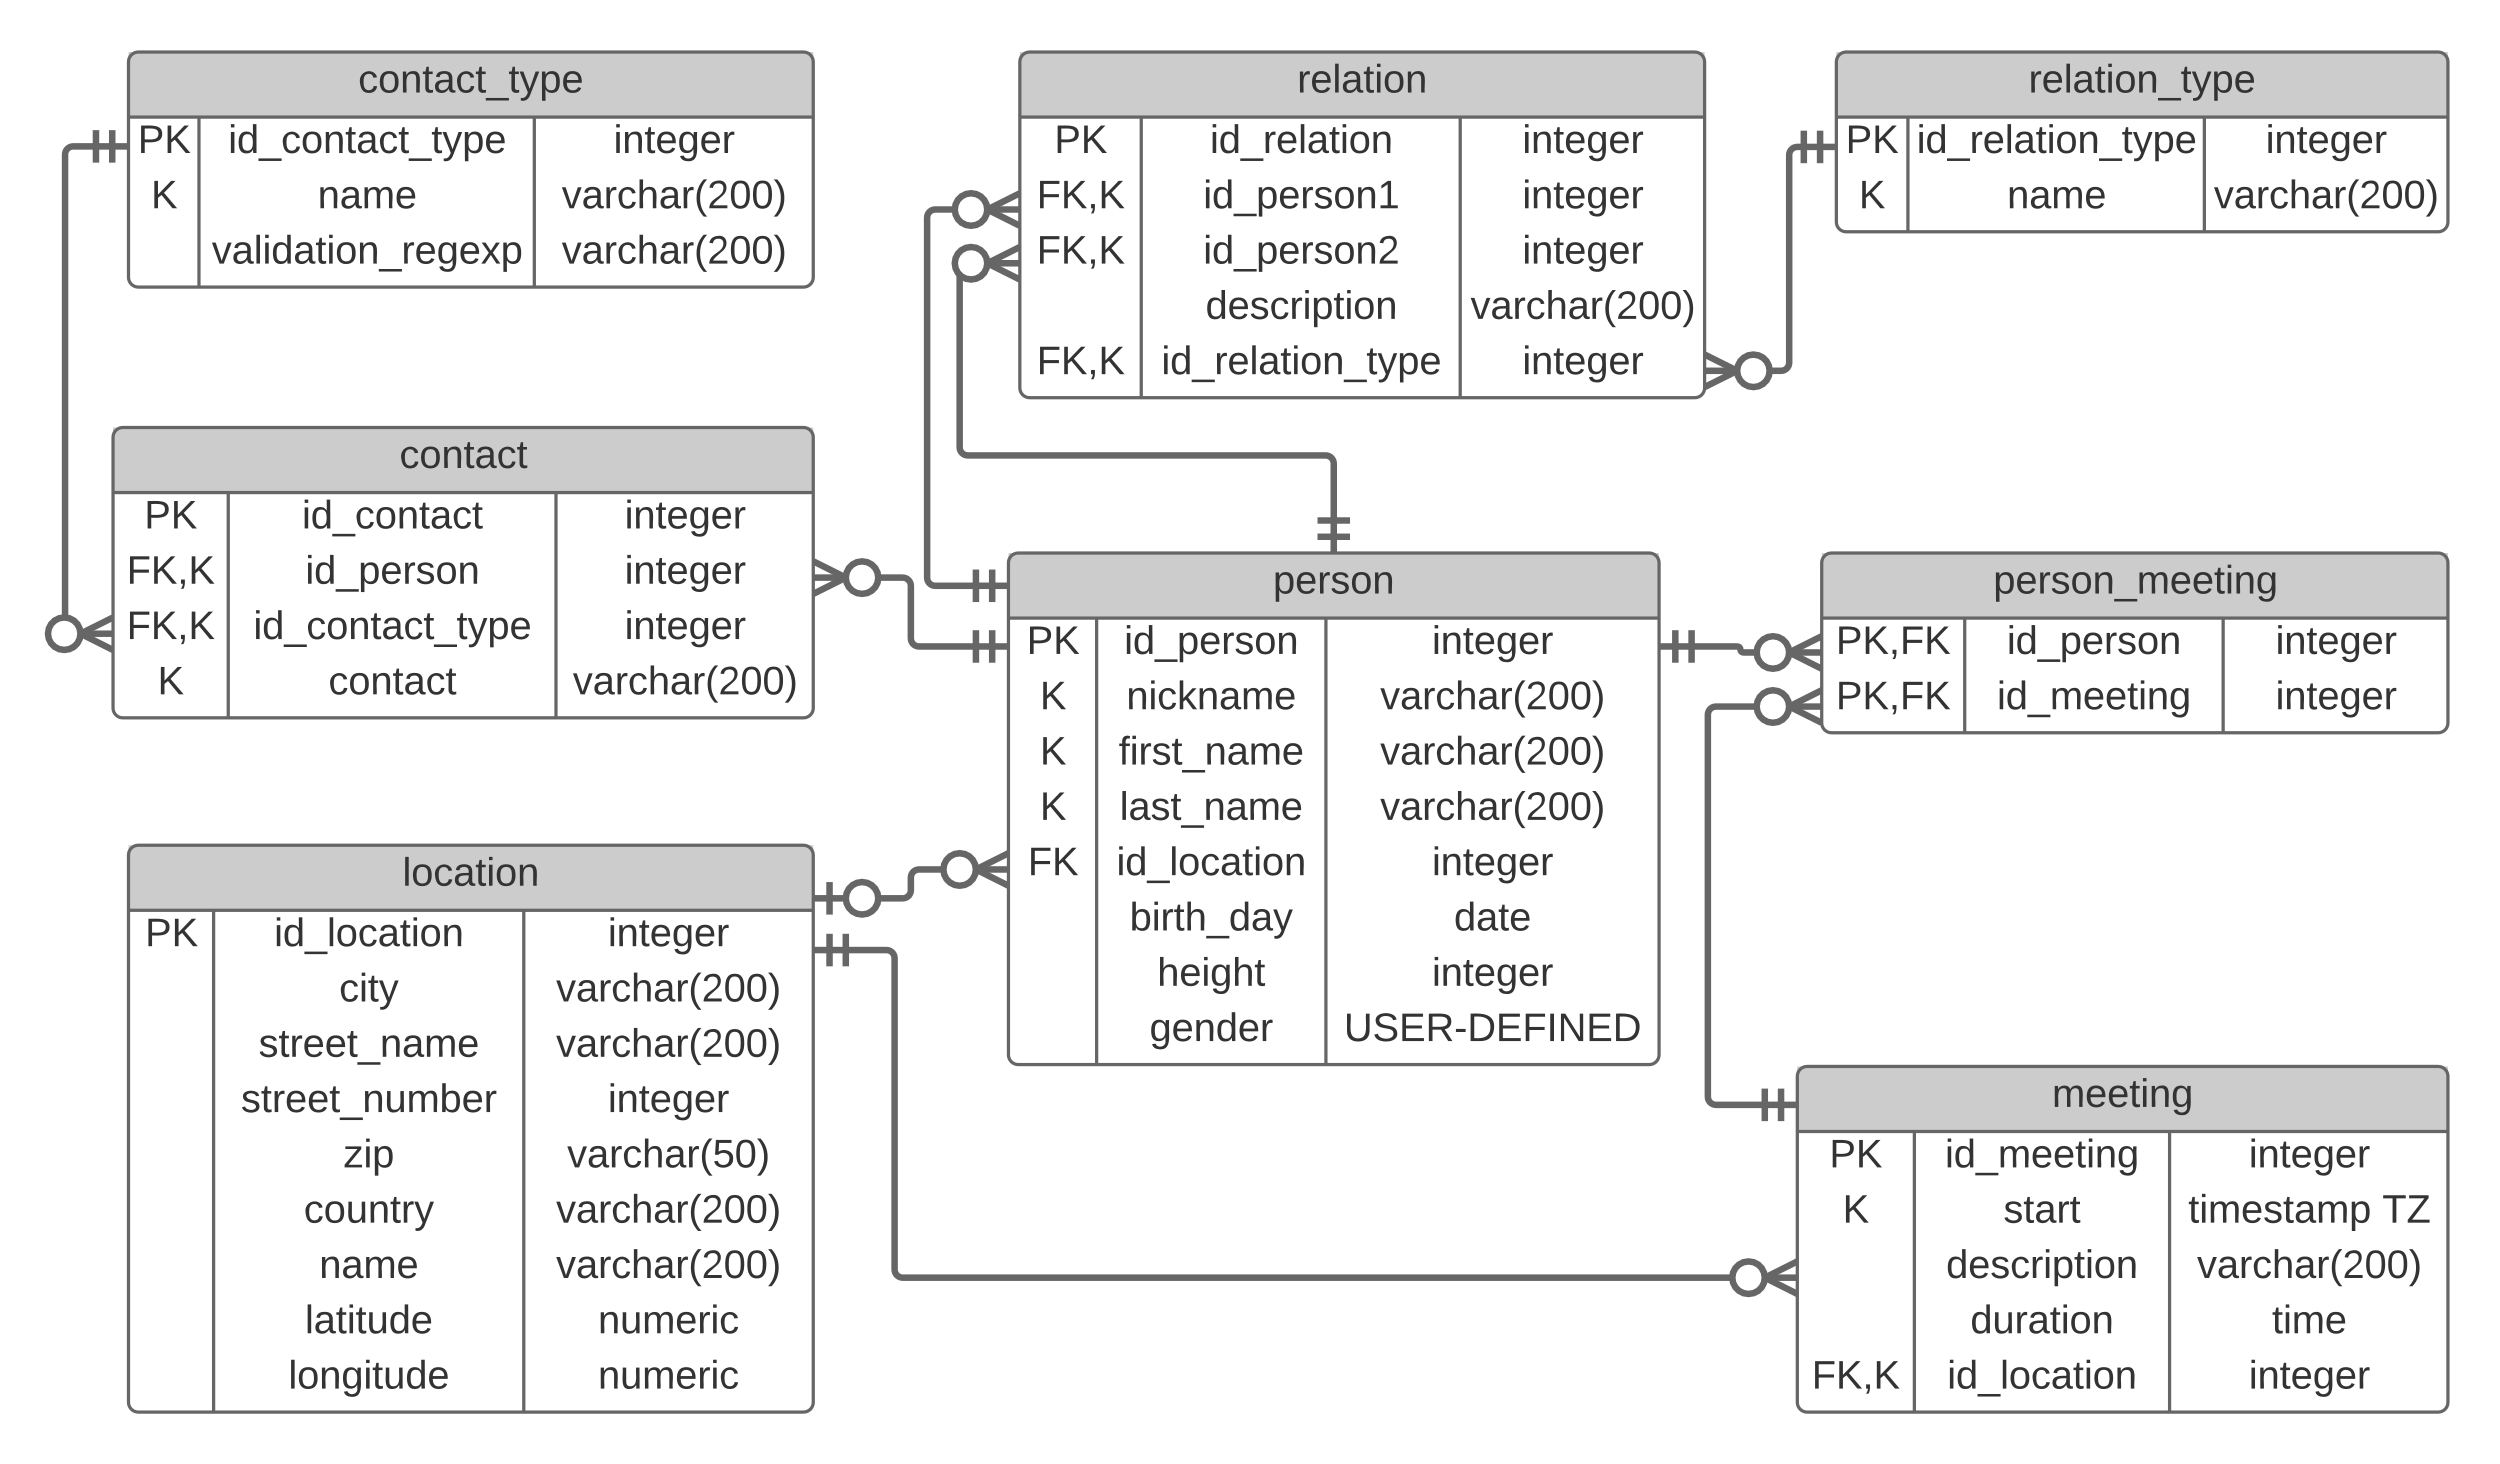 <svg xmlns="http://www.w3.org/2000/svg" xmlns:xlink="http://www.w3.org/1999/xlink" width="1537.01" height="900.16"><g transform="translate(0 0)"><path d="M0 0h1537v900.16H0z" fill="#fff"/><path d="M626.6 125.22c0-2.76 2.24-5 5-5h230c2.76 0 5 2.24 5 5v50c0 2.76-2.24 5-5 5h-230c-2.76 0-5-2.24-5-5z" fill="none"/><use xlink:href="#a" transform="matrix(1,0,0,1,626.603,120.22) translate(103.525 33.6)"/><path d="M69.5 268.83c0-3.3 2.7-6 6-6H494c3.3 0 6 2.7 6 6v166.5c0 3.3-2.7 6-6 6H75.5c-3.3 0-6-2.7-6-6z" fill="#fff"/><path d="M69.5 262.83H500v40H69.5z" fill="#ccc"/><path d="M69.5 268.83c0-3.3 2.7-6 6-6H494c3.3 0 6 2.7 6 6v166.5c0 3.3-2.7 6-6 6H75.5c-3.3 0-6-2.7-6-6zM69.5 302.83H500M140.33 302.83v138.5M341.82 302.83v138.5" stroke="#666" stroke-width="2" fill="none"/><use xlink:href="#b" transform="matrix(1,0,0,1,79.5,262.829) translate(166.117 24.889)"/><use xlink:href="#c" transform="matrix(1,0,0,1,74.5,305.329) translate(14.204 19.556)"/><use xlink:href="#d" transform="matrix(1,0,0,1,145.325,305.329) translate(40.355 19.556)"/><use xlink:href="#e" transform="matrix(1,0,0,1,346.818,305.329) translate(37.222 19.556)"/><use xlink:href="#f" transform="matrix(1,0,0,1,74.5,339.329) translate(3.373 19.556)"/><use xlink:href="#g" transform="matrix(1,0,0,1,145.325,339.329) translate(42.426 19.556)"/><use xlink:href="#e" transform="matrix(1,0,0,1,346.818,339.329) translate(37.222 19.556)"/><use xlink:href="#f" transform="matrix(1,0,0,1,74.5,373.329) translate(3.373 19.556)"/><use xlink:href="#h" transform="matrix(1,0,0,1,145.325,373.329) translate(10.478 19.556)"/><use xlink:href="#e" transform="matrix(1,0,0,1,346.818,373.329) translate(37.222 19.556)"/><use xlink:href="#i" transform="matrix(1,0,0,1,74.5,407.329) translate(22.352 19.556)"/><use xlink:href="#b" transform="matrix(1,0,0,1,145.325,407.329) translate(56.617 19.556)"/><use xlink:href="#j" transform="matrix(1,0,0,1,346.818,407.329) translate(5.377 19.556)"/><path d="M79 38c0-3.3 2.7-6 6-6h409c3.3 0 6 2.7 6 6v132.5c0 3.3-2.7 6-6 6H85c-3.3 0-6-2.7-6-6z" fill="#fff"/><path d="M79 32h421v40H79z" fill="#ccc"/><path d="M79 38c0-3.3 2.7-6 6-6h409c3.3 0 6 2.7 6 6v132.5c0 3.3-2.7 6-6 6H85c-3.3 0-6-2.7-6-6zM79 72h421M122.33 72v104.5M328.5 72v104.5" stroke="#666" stroke-width="2" fill="none"/><use xlink:href="#k" transform="matrix(1,0,0,1,89,32) translate(131.241 24.889)"/><use xlink:href="#c" transform="matrix(1,0,0,1,84,74.5) translate(0.704 19.556)"/><use xlink:href="#h" transform="matrix(1,0,0,1,127.335,74.5) translate(12.978 19.556)"/><use xlink:href="#e" transform="matrix(1,0,0,1,333.514,74.5) translate(43.722 19.556)"/><use xlink:href="#i" transform="matrix(1,0,0,1,84,108.5) translate(8.852 19.556)"/><use xlink:href="#l" transform="matrix(1,0,0,1,127.335,108.5) translate(67.978 19.556)"/><use xlink:href="#j" transform="matrix(1,0,0,1,333.514,108.5) translate(11.877 19.556)"/><use xlink:href="#m" transform="matrix(1,0,0,1,84,142.5) translate(17 21.833)"/><use xlink:href="#n" transform="matrix(1,0,0,1,127.335,142.5) translate(2.895 19.556)"/><use xlink:href="#j" transform="matrix(1,0,0,1,333.514,142.5) translate(11.877 19.556)"/><path d="M79 525.66c0-3.32 2.7-6 6-6h409c3.3 0 6 2.68 6 6v336.5c0 3.3-2.7 6-6 6H85c-3.3 0-6-2.7-6-6z" fill="#fff"/><path d="M79 519.66h421v40H79z" fill="#ccc"/><path d="M79 525.66c0-3.32 2.7-6 6-6h409c3.3 0 6 2.68 6 6v336.5c0 3.3-2.7 6-6 6H85c-3.3 0-6-2.7-6-6zM79 559.66h421M131.33 559.66v308.5M322.03 559.66v308.5" stroke="#666" stroke-width="2" fill="none"/><use xlink:href="#o" transform="matrix(1,0,0,1,89,519.657) translate(158.469 24.889)"/><use xlink:href="#c" transform="matrix(1,0,0,1,84,562.157) translate(5.204 19.556)"/><use xlink:href="#p" transform="matrix(1,0,0,1,136.33,562.157) translate(32.207 19.556)"/><use xlink:href="#e" transform="matrix(1,0,0,1,327.029,562.157) translate(46.722 19.556)"/><use xlink:href="#m" transform="matrix(1,0,0,1,84,596.157) translate(21.5 21.833)"/><use xlink:href="#q" transform="matrix(1,0,0,1,136.33,596.157) translate(72.201 19.556)"/><use xlink:href="#j" transform="matrix(1,0,0,1,327.029,596.157) translate(14.877 19.556)"/><use xlink:href="#m" transform="matrix(1,0,0,1,84,630.157) translate(21.5 21.833)"/><use xlink:href="#r" transform="matrix(1,0,0,1,136.33,630.157) translate(22.667 19.556)"/><use xlink:href="#j" transform="matrix(1,0,0,1,327.029,630.157) translate(14.877 19.556)"/><use xlink:href="#m" transform="matrix(1,0,0,1,84,664.157) translate(21.5 21.833)"/><use xlink:href="#s" transform="matrix(1,0,0,1,136.33,664.157) translate(11.836 19.556)"/><use xlink:href="#e" transform="matrix(1,0,0,1,327.029,664.157) translate(46.722 19.556)"/><use xlink:href="#m" transform="matrix(1,0,0,1,84,698.157) translate(21.5 21.833)"/><use xlink:href="#t" transform="matrix(1,0,0,1,136.33,698.157) translate(74.917 19.556)"/><use xlink:href="#u" transform="matrix(1,0,0,1,327.029,698.157) translate(21.667 19.556)"/><use xlink:href="#m" transform="matrix(1,0,0,1,84,732.157) translate(21.5 21.833)"/><use xlink:href="#v" transform="matrix(1,0,0,1,136.33,732.157) translate(50.472 19.556)"/><use xlink:href="#j" transform="matrix(1,0,0,1,327.029,732.157) translate(14.877 19.556)"/><use xlink:href="#m" transform="matrix(1,0,0,1,84,766.157) translate(21.5 21.833)"/><use xlink:href="#l" transform="matrix(1,0,0,1,136.33,766.157) translate(59.978 19.556)"/><use xlink:href="#j" transform="matrix(1,0,0,1,327.029,766.157) translate(14.877 19.556)"/><use xlink:href="#m" transform="matrix(1,0,0,1,84,800.157) translate(21.5 21.833)"/><use xlink:href="#w" transform="matrix(1,0,0,1,136.33,800.157) translate(51.185 19.556)"/><use xlink:href="#x" transform="matrix(1,0,0,1,327.029,800.157) translate(40.645 19.556)"/><use xlink:href="#m" transform="matrix(1,0,0,1,84,834.157) translate(21.5 21.833)"/><use xlink:href="#y" transform="matrix(1,0,0,1,136.33,834.157) translate(41 19.556)"/><use xlink:href="#x" transform="matrix(1,0,0,1,327.029,834.157) translate(40.645 19.556)"/><path d="M1105 661.66c0-3.32 2.7-6 6-6h388c3.32 0 6 2.68 6 6v200.5c0 3.3-2.68 6-6 6h-388c-3.3 0-6-2.7-6-6z" fill="#fff"/><path d="M1105 655.66h400v40h-400z" fill="#ccc"/><path d="M1105 661.66c0-3.32 2.7-6 6-6h388c3.32 0 6 2.68 6 6v200.5c0 3.3-2.68 6-6 6h-388c-3.3 0-6-2.7-6-6zM1105 695.66h400M1176.96 695.66v172.5M1333.87 695.66v172.5" stroke="#666" stroke-width="2" fill="none"/><use xlink:href="#z" transform="matrix(1,0,0,1,1115.008,655.657) translate(146.611 24.889)"/><use xlink:href="#c" transform="matrix(1,0,0,1,1110.008,698.157) translate(14.704 19.556)"/><use xlink:href="#A" transform="matrix(1,0,0,1,1181.958,698.157) translate(13.849 19.556)"/><use xlink:href="#e" transform="matrix(1,0,0,1,1338.87,698.157) translate(43.722 19.556)"/><use xlink:href="#i" transform="matrix(1,0,0,1,1110.008,732.157) translate(22.852 19.556)"/><use xlink:href="#B" transform="matrix(1,0,0,1,1181.958,732.157) translate(49.769 19.556)"/><use xlink:href="#C" transform="matrix(1,0,0,1,1338.87,732.157) translate(6.478 19.556)"/><use xlink:href="#D" transform="matrix(1,0,0,1,1338.87,732.157) translate(125.781 19.556)"/><use xlink:href="#m" transform="matrix(1,0,0,1,1110.008,766.157) translate(31 21.833)"/><use xlink:href="#E" transform="matrix(1,0,0,1,1181.958,766.157) translate(14.528 19.556)"/><use xlink:href="#j" transform="matrix(1,0,0,1,1338.87,766.157) translate(11.877 19.556)"/><use xlink:href="#m" transform="matrix(1,0,0,1,1110.008,800.157) translate(31 21.833)"/><use xlink:href="#F" transform="matrix(1,0,0,1,1181.958,800.157) translate(29.432 19.556)"/><use xlink:href="#G" transform="matrix(1,0,0,1,1338.87,800.157) translate(57.981 19.556)"/><use xlink:href="#f" transform="matrix(1,0,0,1,1110.008,834.157) translate(3.873 19.556)"/><use xlink:href="#p" transform="matrix(1,0,0,1,1181.958,834.157) translate(15.207 19.556)"/><use xlink:href="#e" transform="matrix(1,0,0,1,1338.87,834.157) translate(43.722 19.556)"/><path d="M500 552.3h55c2.76 0 5-2.25 5-5v-7.75c0-2.76 2.24-5 5-5h55" stroke="#666" stroke-width="4" fill="none"/><path d="M512 562.3h-4v-20h4z" fill="#666"/><path d="M540 552.3l-.5 3.15-1.43 2.74-2.16 2.16-2.74 1.42-3.16.5-3.16-.5-2.75-1.42-2.17-2.17-1.42-2.75-.5-3.16.5-3.18 1.43-2.74 2.16-2.17 2.74-1.4 3.16-.5 3.16.5 2.75 1.4 2.17 2.18 1.42 2.74z" fill="#fff"/><path d="M533.8 540.87l3.3 1.7 2.6 2.6 1.7 3.32.57 3.47-1.97.32 1.97.3-.56 3.48-1.7 3.3-2.6 2.6-3.3 1.72-3.8.6-3.8-.6-3.3-1.7-2.6-2.6-1.7-3.32-.63-3.8.62-3.8 1.7-3.3 2.6-2.6 3.3-1.7 3.8-.62zm-6.33 3.85l-2.18 1.13-1.74 1.72-1.13 2.2-.4 2.52.4 2.5 1.13 2.2 1.73 1.72 2.17 1.13 2.53.4 2.53-.4 2.18-1.13 1.74-1.72 1.13-2.2.4-2.5-.4-2.54-1.13-2.2-1.73-1.7-2.17-1.14-2.53-.4zM620 524.55v2.23l-15.53 7.77L620 542.3v2.25l-.9 1.8-23.57-11.8 23.58-11.8z" fill="#666"/><path d="M600 534.55l-.5 3.16-1.43 2.75-2.16 2.17-2.74 1.42-3.16.5-3.16-.5-2.75-1.42-2.17-2.17-1.42-2.74-.5-3.15.5-3.16 1.43-2.76 2.16-2.16 2.74-1.42 3.16-.5 3.16.5 2.75 1.42 2.17 2.16 1.42 2.75z" fill="#fff"/><path d="M593.8 523.13l3.3 1.7 2.6 2.62 1.7 3.3.57 3.48-1.97.32 1.97.3-.56 3.5-1.7 3.3-2.6 2.6-3.3 1.7-3.8.62-3.8-.6-3.3-1.72-2.6-2.6-1.7-3.3-.63-3.8.62-3.8 1.7-3.3 2.6-2.6 3.3-1.72 3.8-.6zm-6.33 3.85l-2.18 1.13-1.74 1.74-1.13 2.18-.4 2.53.4 2.52 1.13 2.2 1.73 1.7 2.17 1.14 2.53.42 2.53-.4 2.18-1.14 1.74-1.72 1.13-2.2.4-2.5-.4-2.54-1.13-2.18-1.73-1.73-2.17-1.12-2.53-.4z" fill="#666"/><path d="M620 346c0-3.3 2.7-6 6-6h388c3.3 0 6 2.7 6 6v302.5c0 3.3-2.7 6-6 6H626c-3.3 0-6-2.7-6-6z" fill="#fff"/><path d="M620 340h400v40H620z" fill="#ccc"/><path d="M620 346c0-3.3 2.7-6 6-6h388c3.3 0 6 2.7 6 6v302.5c0 3.3-2.7 6-6 6H626c-3.3 0-6-2.7-6-6zM620 380h400M674.22 380v274.5M815.18 380v274.5" stroke="#666" stroke-width="2" fill="none"/><use xlink:href="#H" transform="matrix(1,0,0,1,630,340) translate(152.688 24.889)"/><use xlink:href="#c" transform="matrix(1,0,0,1,625,382.5) translate(6.204 19.556)"/><use xlink:href="#g" transform="matrix(1,0,0,1,679.22,382.5) translate(11.926 19.556)"/><use xlink:href="#e" transform="matrix(1,0,0,1,820.177,382.5) translate(60.222 19.556)"/><use xlink:href="#i" transform="matrix(1,0,0,1,625,416.5) translate(14.352 19.556)"/><use xlink:href="#I" transform="matrix(1,0,0,1,679.22,416.5) translate(13.284 19.556)"/><use xlink:href="#j" transform="matrix(1,0,0,1,820.177,416.5) translate(28.377 19.556)"/><use xlink:href="#i" transform="matrix(1,0,0,1,625,450.5) translate(14.352 19.556)"/><use xlink:href="#J" transform="matrix(1,0,0,1,679.22,450.5) translate(8.565 19.556)"/><use xlink:href="#j" transform="matrix(1,0,0,1,820.177,450.5) translate(28.377 19.556)"/><use xlink:href="#i" transform="matrix(1,0,0,1,625,484.5) translate(14.352 19.556)"/><use xlink:href="#K" transform="matrix(1,0,0,1,679.22,484.5) translate(9.21 19.556)"/><use xlink:href="#j" transform="matrix(1,0,0,1,820.177,484.5) translate(28.377 19.556)"/><use xlink:href="#L" transform="matrix(1,0,0,1,625,518.5) translate(6.917 19.556)"/><use xlink:href="#p" transform="matrix(1,0,0,1,679.22,518.5) translate(7.207 19.556)"/><use xlink:href="#e" transform="matrix(1,0,0,1,820.177,518.5) translate(60.222 19.556)"/><use xlink:href="#m" transform="matrix(1,0,0,1,625,552.5) translate(22.5 21.833)"/><use xlink:href="#M" transform="matrix(1,0,0,1,679.22,552.5) translate(15.321 19.556)"/><use xlink:href="#N" transform="matrix(1,0,0,1,820.177,552.5) translate(73.735 19.556)"/><use xlink:href="#m" transform="matrix(1,0,0,1,625,586.5) translate(22.5 21.833)"/><use xlink:href="#O" transform="matrix(1,0,0,1,679.22,586.5) translate(32.262 19.556)"/><use xlink:href="#e" transform="matrix(1,0,0,1,820.177,586.5) translate(60.222 19.556)"/><use xlink:href="#m" transform="matrix(1,0,0,1,625,620.5) translate(22.5 21.833)"/><use xlink:href="#P" transform="matrix(1,0,0,1,679.22,620.5) translate(27.509 19.556)"/><use xlink:href="#Q" transform="matrix(1,0,0,1,820.177,620.5) translate(6.071 19.556)"/><path d="M1120 401.15h-48.15c-1.02 0-1.85-.82-1.85-1.85 0-1.02-.83-1.84-1.85-1.84H1020" stroke="#666" stroke-width="4" fill="none"/><path d="M1120 391.15v2.24l-15.53 7.75 15.53 7.77v2.23l-.9 1.8-23.57-11.8 23.58-11.8z" fill="#666"/><path d="M1100 401.15l-.5 3.16-1.43 2.76-2.16 2.16-2.74 1.42-3.16.5-3.16-.5-2.75-1.42-2.17-2.16-1.42-2.75-.5-3.15.5-3.16 1.43-2.75 2.16-2.17 2.74-1.42 3.16-.5 3.16.5 2.75 1.42 2.17 2.17 1.42 2.74z" fill="#fff"/><path d="M1093.8 389.74l3.3 1.7 2.6 2.6 1.7 3.32.57 3.47-1.97.32 1.97.32-.56 3.48-1.7 3.3-2.6 2.6-3.3 1.72-3.8.6-3.8-.6-3.3-1.7-2.6-2.62-1.7-3.3-.63-3.8.62-3.8 1.7-3.3 2.6-2.6 3.3-1.7 3.8-.62zm-6.33 3.85l-2.18 1.12-1.74 1.72-1.13 2.2-.4 2.5.4 2.54 1.13 2.18 1.73 1.73 2.17 1.12 2.53.4 2.53-.4 2.18-1.13 1.74-1.74 1.13-2.18.4-2.53-.4-2.52-1.13-2.2-1.73-1.7-2.17-1.14-2.53-.42zM1032 407.46h-4v-20h4zM1042 407.46h-4v-20h4z" fill="#666"/><path d="M500 584.1h45c2.76 0 5 2.24 5 5v191.42c0 2.76 2.24 5 5 5h550" stroke="#666" stroke-width="4" fill="none"/><path d="M512 594.1h-4v-20h4zM522 594.1h-4v-20h4zM1105 775.52v2.23l-15.52 7.77 15.53 7.76v2.24l-.9 1.8-23.56-11.8 23.57-11.8z" fill="#666"/><path d="M1085 785.52l-.5 3.16-1.42 2.74-2.17 2.17-2.73 1.4-3.16.52-3.15-.5-2.75-1.43-2.16-2.18-1.42-2.74-.5-3.16.5-3.16 1.42-2.75 2.16-2.15 2.75-1.42 3.16-.5 3.17.5 2.74 1.42 2.18 2.16 1.42 2.76z" fill="#fff"/><path d="M1078.8 774.1l3.3 1.7 2.6 2.62 1.72 3.3.56 3.48-1.97.32 1.98.32-.56 3.47-1.7 3.32-2.6 2.6-3.32 1.7-3.8.62-3.8-.6-3.3-1.72-2.6-2.6-1.7-3.3-.62-3.8.6-3.8 1.72-3.3 2.6-2.6 3.3-1.72 3.8-.6zm-6.32 3.85l-2.18 1.13-1.73 1.73-1.13 2.2-.4 2.52.4 2.52 1.13 2.2 1.73 1.72 2.18 1.13 2.53.4 2.53-.4 2.2-1.14 1.7-1.73 1.14-2.2.4-2.5-.4-2.54-1.13-2.2-1.72-1.72-2.2-1.13-2.5-.4z" fill="#666"/><path d="M1120 346c0-3.3 2.7-6 6-6h373c3.32 0 6 2.7 6 6v98.5c0 3.3-2.68 6-6 6h-373c-3.3 0-6-2.7-6-6z" fill="#fff"/><path d="M1120 340h385v40h-385z" fill="#ccc"/><path d="M1120 346c0-3.3 2.7-6 6-6h373c3.32 0 6 2.7 6 6v98.5c0 3.3-2.68 6-6 6h-373c-3.3 0-6-2.7-6-6zM1120 380h385M1207.92 380v70.5M1366.8 380v70.5" stroke="#666" stroke-width="2" fill="none"/><use xlink:href="#R" transform="matrix(1,0,0,1,1130,340) translate(95.509 24.889)"/><use xlink:href="#S" transform="matrix(1,0,0,1,1125,382.5) translate(3.725 19.556)"/><use xlink:href="#g" transform="matrix(1,0,0,1,1212.924,382.5) translate(20.926 19.556)"/><use xlink:href="#e" transform="matrix(1,0,0,1,1371.808,382.5) translate(27.222 19.556)"/><use xlink:href="#S" transform="matrix(1,0,0,1,1125,416.5) translate(3.725 19.556)"/><use xlink:href="#A" transform="matrix(1,0,0,1,1212.924,416.5) translate(14.849 19.556)"/><use xlink:href="#e" transform="matrix(1,0,0,1,1371.808,416.5) translate(27.222 19.556)"/><path d="M1105 679.27h-50c-2.76 0-5-2.24-5-5V439.4c0-2.78 2.24-5 5-5h65" stroke="#666" stroke-width="4" fill="none"/><path d="M1097 689.27h-4v-20h4zM1087 689.27h-4v-20h4zM1120 424.4v2.22l-15.53 7.77 15.53 7.75v2.24l-.9 1.77-23.57-11.78 23.58-11.8z" fill="#666"/><path d="M1100 434.4l-.5 3.15-1.43 2.74-2.16 2.16-2.74 1.42-3.16.5-3.16-.5-2.75-1.42-2.17-2.17-1.42-2.75-.5-3.16.5-3.18 1.43-2.74 2.16-2.17 2.74-1.4 3.16-.5 3.16.5 2.75 1.4 2.17 2.18 1.42 2.74z" fill="#fff"/><path d="M1093.8 422.97l3.3 1.7 2.6 2.6 1.7 3.32.57 3.47-1.97.32 1.97.3-.56 3.48-1.7 3.3-2.6 2.6-3.3 1.72-3.8.6-3.8-.6-3.3-1.7-2.6-2.6-1.7-3.32-.63-3.8.62-3.8 1.7-3.3 2.6-2.6 3.3-1.7 3.8-.62zm-6.33 3.85l-2.18 1.13-1.74 1.72-1.13 2.2-.4 2.52.4 2.5 1.13 2.2 1.73 1.72 2.17 1.13 2.53.4 2.53-.4 2.18-1.13 1.74-1.72 1.13-2.2.4-2.5-.4-2.54-1.13-2.2-1.73-1.7-2.17-1.14-2.53-.4z" fill="#666"/><path d="M627 38c0-3.3 2.7-6 6-6h409c3.3 0 6 2.7 6 6v200.5c0 3.3-2.7 6-6 6H633c-3.3 0-6-2.7-6-6z" fill="#fff"/><path d="M627 32h421v40H627z" fill="#ccc"/><path d="M627 38c0-3.3 2.7-6 6-6h409c3.3 0 6 2.7 6 6v200.5c0 3.3-2.7 6-6 6H633c-3.3 0-6-2.7-6-6zM627 72h421M701.64 72v172.5M897.74 72v172.5" stroke="#666" stroke-width="2" fill="none"/><use xlink:href="#T" transform="matrix(1,0,0,1,637,32) translate(160.54 24.889)"/><use xlink:href="#c" transform="matrix(1,0,0,1,632,74.5) translate(16.204 19.556)"/><use xlink:href="#U" transform="matrix(1,0,0,1,706.641,74.5) translate(37.278 19.556)"/><use xlink:href="#e" transform="matrix(1,0,0,1,902.737,74.5) translate(33.222 19.556)"/><use xlink:href="#f" transform="matrix(1,0,0,1,632,108.5) translate(5.373 19.556)"/><use xlink:href="#V" transform="matrix(1,0,0,1,706.641,108.5) translate(33.136 19.556)"/><use xlink:href="#e" transform="matrix(1,0,0,1,902.737,108.5) translate(33.222 19.556)"/><use xlink:href="#f" transform="matrix(1,0,0,1,632,142.5) translate(5.373 19.556)"/><use xlink:href="#W" transform="matrix(1,0,0,1,706.641,142.5) translate(33.136 19.556)"/><use xlink:href="#e" transform="matrix(1,0,0,1,902.737,142.5) translate(33.222 19.556)"/><use xlink:href="#m" transform="matrix(1,0,0,1,632,176.5) translate(32.5 21.833)"/><use xlink:href="#E" transform="matrix(1,0,0,1,706.641,176.5) translate(34.528 19.556)"/><use xlink:href="#j" transform="matrix(1,0,0,1,902.737,176.5) translate(1.377 19.556)"/><use xlink:href="#f" transform="matrix(1,0,0,1,632,210.5) translate(5.373 19.556)"/><use xlink:href="#X" transform="matrix(1,0,0,1,706.641,210.5) translate(7.401 19.556)"/><use xlink:href="#e" transform="matrix(1,0,0,1,902.737,210.5) translate(33.222 19.556)"/><path d="M820 340v-55c0-2.76-2.24-5-5-5H595c-2.76 0-5-2.24-5-5V166.86c0-2.76 2.24-5 5-5h32" stroke="#666" stroke-width="4" fill="none"/><path d="M830 332h-20v-4h20zM830 322h-20v-4h20zM627 151.86v2.24l-15.53 7.76 15.53 7.77v2.23l-.9 1.8-23.57-11.8 23.58-11.8z" fill="#666"/><path d="M607 161.86l-.5 3.16-1.43 2.75-2.16 2.16-2.74 1.42-3.16.5-3.16-.5-2.75-1.42-2.17-2.16-1.42-2.75-.5-3.16.5-3.16 1.43-2.74 2.16-2.17 2.74-1.43 3.16-.5 3.16.5 2.75 1.42 2.17 2.16 1.42 2.74z" fill="#fff"/><path d="M600.8 150.45l3.3 1.7 2.6 2.6 1.7 3.32.57 3.47-1.97.32 1.97.32-.56 3.48-1.7 3.3-2.6 2.6-3.3 1.7-3.8.63-3.8-.63-3.3-1.7-2.6-2.6-1.7-3.3-.63-3.8.62-3.8 1.7-3.3 2.6-2.6 3.3-1.72 3.8-.6zm-6.33 3.84l-2.18 1.12-1.74 1.73-1.13 2.18-.4 2.53.4 2.53 1.13 2.17 1.73 1.73 2.17 1.13 2.53.4 2.53-.4 2.18-1.13 1.74-1.73 1.13-2.18.4-2.54-.4-2.53-1.13-2.18-1.73-1.73-2.17-1.13-2.53-.4z" fill="#666"/><path d="M620 360.16h-45c-2.76 0-5-2.24-5-5V133.8c0-2.76 2.24-5 5-5h52" stroke="#666" stroke-width="4" fill="none"/><path d="M612 370.16h-4v-20h4zM602 370.16h-4v-20h4zM627 118.8v2.24l-15.53 7.77 15.53 7.77v2.24l-.9 1.8-23.57-11.8 23.58-11.78z" fill="#666"/><path d="M607 128.8l-.5 3.17-1.43 2.74-2.16 2.18-2.74 1.42-3.16.5-3.16-.5-2.75-1.42-2.17-2.17-1.42-2.73-.5-3.16.5-3.16 1.43-2.74 2.16-2.17 2.74-1.4 3.16-.52 3.16.52 2.75 1.4 2.17 2.18 1.42 2.74z" fill="#fff"/><path d="M600.8 117.4l3.3 1.7 2.6 2.6 1.7 3.3.57 3.5-1.97.3 1.97.32-.56 3.48-1.7 3.3-2.6 2.6-3.3 1.72-3.8.6-3.8-.6-3.3-1.7-2.6-2.6-1.7-3.32-.63-3.8.62-3.8 1.7-3.3 2.6-2.6 3.3-1.7 3.8-.62zm-6.33 3.84l-2.18 1.13-1.74 1.72-1.13 2.18-.4 2.53.4 2.53 1.13 2.2 1.73 1.7 2.17 1.14 2.53.4 2.53-.4 2.18-1.13 1.74-1.72 1.13-2.2.4-2.5-.4-2.54-1.13-2.2-1.73-1.7-2.17-1.14-2.53-.4z" fill="#666"/><path d="M1129 38c0-3.3 2.7-6 6-6h364c3.32 0 6 2.7 6 6v98.5c0 3.3-2.68 6-6 6h-364c-3.3 0-6-2.7-6-6z" fill="#fff"/><path d="M1129 32h376v40h-376z" fill="#ccc"/><path d="M1129 38c0-3.3 2.7-6 6-6h364c3.32 0 6 2.7 6 6v98.5c0 3.3-2.68 6-6 6h-364c-3.3 0-6-2.7-6-6zM1129 72h376M1173 72v70.5M1355.25 72v70.5" stroke="#666" stroke-width="2" fill="none"/><use xlink:href="#Y" transform="matrix(1,0,0,1,1139.008,32) translate(108.164 24.889)"/><use xlink:href="#c" transform="matrix(1,0,0,1,1134.008,74.5) translate(0.704 19.556)"/><use xlink:href="#X" transform="matrix(1,0,0,1,1178.008,74.5) translate(0.401 19.556)"/><use xlink:href="#e" transform="matrix(1,0,0,1,1360.248,74.5) translate(32.722 19.556)"/><use xlink:href="#i" transform="matrix(1,0,0,1,1134.008,108.5) translate(8.852 19.556)"/><use xlink:href="#l" transform="matrix(1,0,0,1,1178.008,108.5) translate(55.978 19.556)"/><use xlink:href="#j" transform="matrix(1,0,0,1,1360.248,108.5) translate(0.877 19.556)"/><path d="M1129 90.32h-24c-2.76 0-5 2.24-5 5v127.65c0 2.76-2.24 5-5 5h-47" stroke="#666" stroke-width="4" fill="none"/><path d="M1121 100.32h-4v-20h4zM1111 100.32h-4v-20h4zM1072.47 227.97l-23.58 11.8-.9-1.8v-2.23l15.53-7.77-15.53-7.76v-2.23l.9-1.8z" fill="#666"/><path d="M1088 227.97l-.5 3.16-1.43 2.75-2.16 2.16-2.74 1.42-3.16.5-3.16-.5-2.75-1.42-2.17-2.16-1.42-2.75-.5-3.16.5-3.16 1.43-2.73 2.16-2.17 2.74-1.42 3.16-.5 3.16.5 2.75 1.42 2.17 2.17 1.42 2.74z" fill="#fff"/><path d="M1081.8 216.56l3.3 1.7 2.6 2.6 1.7 3.32.57 3.47-1.97.32 1.97.32-.56 3.47-1.7 3.3-2.6 2.6-3.3 1.72-3.8.6-3.8-.6-3.3-1.72-2.6-2.6-1.7-3.3-.63-3.8.62-3.8 1.7-3.3 2.6-2.6 3.3-1.72 3.8-.6zm-6.33 3.85l-2.18 1.14-1.74 1.72-1.13 2.2-.4 2.5.4 2.54 1.13 2.18 1.73 1.73 2.17 1.14 2.53.4 2.53-.4 2.18-1.13 1.74-1.72 1.13-2.18.4-2.53-.4-2.52-1.13-2.2-1.73-1.7-2.17-1.14-2.53-.4z" fill="#666"/><path d="M620 397.46h-55c-2.76 0-5-2.24-5-5v-32.34c0-2.76-2.24-5-5-5h-55" stroke="#666" stroke-width="4" fill="none"/><path d="M612 407.46h-4v-20h4zM602 407.46h-4v-20h4zM524.47 355.12l-23.58 11.8-.9-1.8v-2.23l15.53-7.78-15.53-7.76v-2.24l.9-1.8z" fill="#666"/><path d="M540 355.12l-.5 3.16-1.43 2.75-2.16 2.16-2.74 1.4-3.16.52-3.16-.5-2.75-1.43-2.17-2.17-1.42-2.75-.5-3.16.5-3.16 1.43-2.74 2.16-2.17 2.74-1.42 3.16-.5 3.16.5 2.75 1.42 2.17 2.17 1.42 2.74z" fill="#fff"/><path d="M533.8 343.7l3.3 1.72 2.6 2.6 1.7 3.3.57 3.48-1.97.32 1.97.32-.56 3.48-1.7 3.3-2.6 2.6-3.3 1.72-3.8.6-3.8-.6-3.3-1.7-2.6-2.62-1.7-3.3-.63-3.8.62-3.8 1.7-3.3 2.6-2.6 3.3-1.7 3.8-.62zm-6.33 3.85l-2.18 1.13-1.74 1.73-1.13 2.2-.4 2.52.4 2.53 1.13 2.18 1.73 1.73 2.17 1.13 2.53.4 2.53-.4 2.18-1.14 1.74-1.73 1.13-2.18.4-2.53-.4-2.52-1.13-2.2-1.73-1.72-2.17-1.13-2.53-.4z" fill="#666"/><path d="M69.5 389.6H45c-2.76 0-5-2.23-5-5V95c0-2.76 2.24-5 5-5h34" stroke="#666" stroke-width="4" fill="none"/><path d="M69.5 379.6v2.24l-15.53 7.76 15.53 7.77v2.23l-.9 1.8-23.57-11.8 23.58-11.78z" fill="#666"/><path d="M49.5 389.6l-.5 3.17-1.43 2.74-2.16 2.17-2.74 1.42-3.16.5-3.16-.5-2.75-1.43-2.17-2.16-1.42-2.73-.5-3.17.5-3.16 1.43-2.74 2.16-2.17 2.74-1.42 3.16-.5 3.16.5 2.75 1.43 2.17 2.17 1.42 2.74z" fill="#fff"/><path d="M43.3 378.2l3.3 1.7 2.6 2.6 1.7 3.3.57 3.5-1.97.3 1.97.32-.56 3.48-1.7 3.3-2.6 2.6-3.3 1.72-3.8.6-3.8-.6-3.3-1.7-2.6-2.62-1.7-3.3-.63-3.8.62-3.8 1.7-3.3 2.6-2.6 3.3-1.7 3.8-.62zm-6.33 3.84l-2.18 1.13-1.74 1.72-1.13 2.18-.4 2.52.4 2.53 1.13 2.2 1.73 1.7 2.17 1.14 2.53.4 2.53-.4 2.18-1.13 1.74-1.72 1.13-2.2.4-2.52-.4-2.52-1.13-2.2-1.73-1.7-2.17-1.14-2.53-.4zM71 100h-4V80h4zM61 100h-4V80h4z" fill="#666"/><defs><path d="M127-220V0H93v-220H8v-28h204v28h-85" id="Z"/><path d="M100-194c63 0 86 42 84 106H49c0 40 14 67 53 68 26 1 43-12 49-29l28 8c-11 28-37 45-77 45C44 4 14-33 15-96c1-61 26-98 85-98zm52 81c6-60-76-77-97-28-3 7-6 17-6 28h103" id="aa"/><path d="M141 0L90-78 38 0H4l68-98-65-92h35l48 74 47-74h35l-64 92 68 98h-35" id="ab"/><path d="M59-47c-2 24 18 29 38 22v24C64 9 27 4 27-40v-127H5v-23h24l9-43h21v43h35v23H59v120" id="ac"/><g id="a"><use transform="matrix(0.05,0,0,0.05,0,0)" xlink:href="#Z"/><use transform="matrix(0.05,0,0,0.05,8.95,0)" xlink:href="#aa"/><use transform="matrix(0.05,0,0,0.05,18.95,0)" xlink:href="#ab"/><use transform="matrix(0.05,0,0,0.05,27.95,0)" xlink:href="#ac"/></g><path fill="#333" d="M96-169c-40 0-48 33-48 73s9 75 48 75c24 0 41-14 43-38l32 2c-6 37-31 61-74 61-59 0-76-41-82-99-10-93 101-131 147-64 4 7 5 14 7 22l-32 3c-4-21-16-35-41-35" id="ad"/><path fill="#333" d="M100-194c62-1 85 37 85 99 1 63-27 99-86 99S16-35 15-95c0-66 28-99 85-99zM99-20c44 1 53-31 53-75 0-43-8-75-51-75s-53 32-53 75 10 74 51 75" id="ae"/><path fill="#333" d="M117-194c89-4 53 116 60 194h-32v-121c0-31-8-49-39-48C34-167 62-67 57 0H25l-1-190h30c1 10-1 24 2 32 11-22 29-35 61-36" id="af"/><path fill="#333" d="M59-47c-2 24 18 29 38 22v24C64 9 27 4 27-40v-127H5v-23h24l9-43h21v43h35v23H59v120" id="ag"/><path fill="#333" d="M141-36C126-15 110 5 73 4 37 3 15-17 15-53c-1-64 63-63 125-63 3-35-9-54-41-54-24 1-41 7-42 31l-33-3c5-37 33-52 76-52 45 0 72 20 72 64v82c-1 20 7 32 28 27v20c-31 9-61-2-59-35zM48-53c0 20 12 33 32 33 41-3 63-29 60-74-43 2-92-5-92 41" id="ah"/><g id="b"><use transform="matrix(0.068,0,0,0.068,0,0)" xlink:href="#ad"/><use transform="matrix(0.068,0,0,0.068,12.222,0)" xlink:href="#ae"/><use transform="matrix(0.068,0,0,0.068,25.802,0)" xlink:href="#af"/><use transform="matrix(0.068,0,0,0.068,39.383,0)" xlink:href="#ag"/><use transform="matrix(0.068,0,0,0.068,46.173,0)" xlink:href="#ah"/><use transform="matrix(0.068,0,0,0.068,59.753,0)" xlink:href="#ad"/><use transform="matrix(0.068,0,0,0.068,71.975,0)" xlink:href="#ag"/></g><path fill="#333" d="M30-248c87 1 191-15 191 75 0 78-77 80-158 76V0H30v-248zm33 125c57 0 124 11 124-50 0-59-68-47-124-48v98" id="ai"/><path fill="#333" d="M194 0L95-120 63-95V0H30v-248h33v124l119-124h40L117-140 236 0h-42" id="aj"/><g id="c"><use transform="matrix(0.068,0,0,0.068,0,0)" xlink:href="#ai"/><use transform="matrix(0.068,0,0,0.068,16.296,0)" xlink:href="#aj"/></g><path fill="#333" d="M24-231v-30h32v30H24zM24 0v-190h32V0H24" id="ak"/><path fill="#333" d="M85-194c31 0 48 13 60 33l-1-100h32l1 261h-30c-2-10 0-23-3-31C134-8 116 4 85 4 32 4 16-35 15-94c0-66 23-100 70-100zm9 24c-40 0-46 34-46 75 0 40 6 74 45 74 42 0 51-32 51-76 0-42-9-74-50-73" id="al"/><path fill="#333" d="M-5 72V49h209v23H-5" id="am"/><g id="d"><use transform="matrix(0.068,0,0,0.068,0,0)" xlink:href="#ak"/><use transform="matrix(0.068,0,0,0.068,5.364,0)" xlink:href="#al"/><use transform="matrix(0.068,0,0,0.068,18.944,0)" xlink:href="#am"/><use transform="matrix(0.068,0,0,0.068,32.525,0)" xlink:href="#ad"/><use transform="matrix(0.068,0,0,0.068,44.747,0)" xlink:href="#ae"/><use transform="matrix(0.068,0,0,0.068,58.327,0)" xlink:href="#af"/><use transform="matrix(0.068,0,0,0.068,71.907,0)" xlink:href="#ag"/><use transform="matrix(0.068,0,0,0.068,78.698,0)" xlink:href="#ah"/><use transform="matrix(0.068,0,0,0.068,92.278,0)" xlink:href="#ad"/><use transform="matrix(0.068,0,0,0.068,104.5,0)" xlink:href="#ag"/></g><path fill="#333" d="M100-194c63 0 86 42 84 106H49c0 40 14 67 53 68 26 1 43-12 49-29l28 8c-11 28-37 45-77 45C44 4 14-33 15-96c1-61 26-98 85-98zm52 81c6-60-76-77-97-28-3 7-6 17-6 28h103" id="an"/><path fill="#333" d="M177-190C167-65 218 103 67 71c-23-6-38-20-44-43l32-5c15 47 100 32 89-28v-30C133-14 115 1 83 1 29 1 15-40 15-95c0-56 16-97 71-98 29-1 48 16 59 35 1-10 0-23 2-32h30zM94-22c36 0 50-32 50-73 0-42-14-75-50-75-39 0-46 34-46 75s6 73 46 73" id="ao"/><path fill="#333" d="M114-163C36-179 61-72 57 0H25l-1-190h30c1 12-1 29 2 39 6-27 23-49 58-41v29" id="ap"/><g id="e"><use transform="matrix(0.068,0,0,0.068,0,0)" xlink:href="#ak"/><use transform="matrix(0.068,0,0,0.068,5.364,0)" xlink:href="#af"/><use transform="matrix(0.068,0,0,0.068,18.944,0)" xlink:href="#ag"/><use transform="matrix(0.068,0,0,0.068,25.735,0)" xlink:href="#an"/><use transform="matrix(0.068,0,0,0.068,39.315,0)" xlink:href="#ao"/><use transform="matrix(0.068,0,0,0.068,52.895,0)" xlink:href="#an"/><use transform="matrix(0.068,0,0,0.068,66.475,0)" xlink:href="#ap"/></g><path fill="#333" d="M63-220v92h138v28H63V0H30v-248h175v28H63" id="aq"/><path fill="#333" d="M68-38c1 34 0 65-14 84H32c9-13 17-26 17-46H33v-38h35" id="ar"/><g id="f"><use transform="matrix(0.068,0,0,0.068,0,0)" xlink:href="#aq"/><use transform="matrix(0.068,0,0,0.068,14.87,0)" xlink:href="#aj"/><use transform="matrix(0.068,0,0,0.068,31.167,0)" xlink:href="#ar"/><use transform="matrix(0.068,0,0,0.068,37.957,0)" xlink:href="#aj"/></g><path fill="#333" d="M115-194c55 1 70 41 70 98S169 2 115 4C84 4 66-9 55-30l1 105H24l-1-265h31l2 30c10-21 28-34 59-34zm-8 174c40 0 45-34 45-75s-6-73-45-74c-42 0-51 32-51 76 0 43 10 73 51 73" id="as"/><path fill="#333" d="M135-143c-3-34-86-38-87 0 15 53 115 12 119 90S17 21 10-45l28-5c4 36 97 45 98 0-10-56-113-15-118-90-4-57 82-63 122-42 12 7 21 19 24 35" id="at"/><g id="g"><use transform="matrix(0.068,0,0,0.068,0,0)" xlink:href="#ak"/><use transform="matrix(0.068,0,0,0.068,5.364,0)" xlink:href="#al"/><use transform="matrix(0.068,0,0,0.068,18.944,0)" xlink:href="#am"/><use transform="matrix(0.068,0,0,0.068,32.525,0)" xlink:href="#as"/><use transform="matrix(0.068,0,0,0.068,46.105,0)" xlink:href="#an"/><use transform="matrix(0.068,0,0,0.068,59.685,0)" xlink:href="#ap"/><use transform="matrix(0.068,0,0,0.068,67.765,0)" xlink:href="#at"/><use transform="matrix(0.068,0,0,0.068,79.988,0)" xlink:href="#ae"/><use transform="matrix(0.068,0,0,0.068,93.568,0)" xlink:href="#af"/></g><path fill="#333" d="M179-190L93 31C79 59 56 82 12 73V49c39 6 53-20 64-50L1-190h34L92-34l54-156h33" id="au"/><g id="h"><use transform="matrix(0.068,0,0,0.068,0,0)" xlink:href="#ak"/><use transform="matrix(0.068,0,0,0.068,5.364,0)" xlink:href="#al"/><use transform="matrix(0.068,0,0,0.068,18.944,0)" xlink:href="#am"/><use transform="matrix(0.068,0,0,0.068,32.525,0)" xlink:href="#ad"/><use transform="matrix(0.068,0,0,0.068,44.747,0)" xlink:href="#ae"/><use transform="matrix(0.068,0,0,0.068,58.327,0)" xlink:href="#af"/><use transform="matrix(0.068,0,0,0.068,71.907,0)" xlink:href="#ag"/><use transform="matrix(0.068,0,0,0.068,78.698,0)" xlink:href="#ah"/><use transform="matrix(0.068,0,0,0.068,92.278,0)" xlink:href="#ad"/><use transform="matrix(0.068,0,0,0.068,104.5,0)" xlink:href="#ag"/><use transform="matrix(0.068,0,0,0.068,111.29,0)" xlink:href="#am"/><use transform="matrix(0.068,0,0,0.068,124.87,0)" xlink:href="#ag"/><use transform="matrix(0.068,0,0,0.068,131.66,0)" xlink:href="#au"/><use transform="matrix(0.068,0,0,0.068,143.883,0)" xlink:href="#as"/><use transform="matrix(0.068,0,0,0.068,157.463,0)" xlink:href="#an"/></g><use transform="matrix(0.068,0,0,0.068,0,0)" xlink:href="#aj" id="i"/><path fill="#333" d="M108 0H70L1-190h34L89-25l56-165h34" id="av"/><path fill="#333" d="M106-169C34-169 62-67 57 0H25v-261h32l-1 103c12-21 28-36 61-36 89 0 53 116 60 194h-32v-121c2-32-8-49-39-48" id="aw"/><path fill="#333" d="M87 75C49 33 22-17 22-94c0-76 28-126 65-167h31c-38 41-64 92-64 168S80 34 118 75H87" id="ax"/><path fill="#333" d="M101-251c82-7 93 87 43 132L82-64C71-53 59-42 53-27h129V0H18c2-99 128-94 128-182 0-28-16-43-45-43s-46 15-49 41l-32-3c6-41 34-60 81-64" id="ay"/><path fill="#333" d="M101-251c68 0 85 55 85 127S166 4 100 4C33 4 14-52 14-124c0-73 17-127 87-127zm-1 229c47 0 54-49 54-102s-4-102-53-102c-51 0-55 48-55 102 0 53 5 102 54 102" id="az"/><path fill="#333" d="M33-261c38 41 65 92 65 168S71 34 33 75H2C39 34 66-17 66-93S39-220 2-261h31" id="aA"/><g id="j"><use transform="matrix(0.068,0,0,0.068,0,0)" xlink:href="#av"/><use transform="matrix(0.068,0,0,0.068,12.222,0)" xlink:href="#ah"/><use transform="matrix(0.068,0,0,0.068,25.802,0)" xlink:href="#ap"/><use transform="matrix(0.068,0,0,0.068,33.883,0)" xlink:href="#ad"/><use transform="matrix(0.068,0,0,0.068,46.105,0)" xlink:href="#aw"/><use transform="matrix(0.068,0,0,0.068,59.685,0)" xlink:href="#ah"/><use transform="matrix(0.068,0,0,0.068,73.265,0)" xlink:href="#ap"/><use transform="matrix(0.068,0,0,0.068,81.346,0)" xlink:href="#ax"/><use transform="matrix(0.068,0,0,0.068,89.426,0)" xlink:href="#ay"/><use transform="matrix(0.068,0,0,0.068,103.006,0)" xlink:href="#az"/><use transform="matrix(0.068,0,0,0.068,116.586,0)" xlink:href="#az"/><use transform="matrix(0.068,0,0,0.068,130.167,0)" xlink:href="#aA"/></g><g id="k"><use transform="matrix(0.068,0,0,0.068,0,0)" xlink:href="#ad"/><use transform="matrix(0.068,0,0,0.068,12.222,0)" xlink:href="#ae"/><use transform="matrix(0.068,0,0,0.068,25.802,0)" xlink:href="#af"/><use transform="matrix(0.068,0,0,0.068,39.383,0)" xlink:href="#ag"/><use transform="matrix(0.068,0,0,0.068,46.173,0)" xlink:href="#ah"/><use transform="matrix(0.068,0,0,0.068,59.753,0)" xlink:href="#ad"/><use transform="matrix(0.068,0,0,0.068,71.975,0)" xlink:href="#ag"/><use transform="matrix(0.068,0,0,0.068,78.765,0)" xlink:href="#am"/><use transform="matrix(0.068,0,0,0.068,92.346,0)" xlink:href="#ag"/><use transform="matrix(0.068,0,0,0.068,99.136,0)" xlink:href="#au"/><use transform="matrix(0.068,0,0,0.068,111.358,0)" xlink:href="#as"/><use transform="matrix(0.068,0,0,0.068,124.938,0)" xlink:href="#an"/></g><path fill="#333" d="M210-169c-67 3-38 105-44 169h-31v-121c0-29-5-50-35-48C34-165 62-65 56 0H25l-1-190h30c1 10-1 24 2 32 10-44 99-50 107 0 11-21 27-35 58-36 85-2 47 119 55 194h-31v-121c0-29-5-49-35-48" id="aB"/><g id="l"><use transform="matrix(0.068,0,0,0.068,0,0)" xlink:href="#af"/><use transform="matrix(0.068,0,0,0.068,13.58,0)" xlink:href="#ah"/><use transform="matrix(0.068,0,0,0.068,27.16,0)" xlink:href="#aB"/><use transform="matrix(0.068,0,0,0.068,47.463,0)" xlink:href="#an"/></g><path fill="#333" d="M24 0v-261h32V0H24" id="aC"/><path fill="#333" d="M141 0L90-78 38 0H4l68-98-65-92h35l48 74 47-74h35l-64 92 68 98h-35" id="aD"/><g id="n"><use transform="matrix(0.068,0,0,0.068,0,0)" xlink:href="#av"/><use transform="matrix(0.068,0,0,0.068,12.222,0)" xlink:href="#ah"/><use transform="matrix(0.068,0,0,0.068,25.802,0)" xlink:href="#aC"/><use transform="matrix(0.068,0,0,0.068,31.167,0)" xlink:href="#ak"/><use transform="matrix(0.068,0,0,0.068,36.531,0)" xlink:href="#al"/><use transform="matrix(0.068,0,0,0.068,50.111,0)" xlink:href="#ah"/><use transform="matrix(0.068,0,0,0.068,63.691,0)" xlink:href="#ag"/><use transform="matrix(0.068,0,0,0.068,70.481,0)" xlink:href="#ak"/><use transform="matrix(0.068,0,0,0.068,75.846,0)" xlink:href="#ae"/><use transform="matrix(0.068,0,0,0.068,89.426,0)" xlink:href="#af"/><use transform="matrix(0.068,0,0,0.068,103.006,0)" xlink:href="#am"/><use transform="matrix(0.068,0,0,0.068,116.586,0)" xlink:href="#ap"/><use transform="matrix(0.068,0,0,0.068,124.667,0)" xlink:href="#an"/><use transform="matrix(0.068,0,0,0.068,138.247,0)" xlink:href="#ao"/><use transform="matrix(0.068,0,0,0.068,151.827,0)" xlink:href="#an"/><use transform="matrix(0.068,0,0,0.068,165.407,0)" xlink:href="#aD"/><use transform="matrix(0.068,0,0,0.068,177.63,0)" xlink:href="#as"/></g><g id="o"><use transform="matrix(0.068,0,0,0.068,0,0)" xlink:href="#aC"/><use transform="matrix(0.068,0,0,0.068,5.364,0)" xlink:href="#ae"/><use transform="matrix(0.068,0,0,0.068,18.944,0)" xlink:href="#ad"/><use transform="matrix(0.068,0,0,0.068,31.167,0)" xlink:href="#ah"/><use transform="matrix(0.068,0,0,0.068,44.747,0)" xlink:href="#ag"/><use transform="matrix(0.068,0,0,0.068,51.537,0)" xlink:href="#ak"/><use transform="matrix(0.068,0,0,0.068,56.901,0)" xlink:href="#ae"/><use transform="matrix(0.068,0,0,0.068,70.481,0)" xlink:href="#af"/></g><g id="p"><use transform="matrix(0.068,0,0,0.068,0,0)" xlink:href="#ak"/><use transform="matrix(0.068,0,0,0.068,5.364,0)" xlink:href="#al"/><use transform="matrix(0.068,0,0,0.068,18.944,0)" xlink:href="#am"/><use transform="matrix(0.068,0,0,0.068,32.525,0)" xlink:href="#aC"/><use transform="matrix(0.068,0,0,0.068,37.889,0)" xlink:href="#ae"/><use transform="matrix(0.068,0,0,0.068,51.469,0)" xlink:href="#ad"/><use transform="matrix(0.068,0,0,0.068,63.691,0)" xlink:href="#ah"/><use transform="matrix(0.068,0,0,0.068,77.272,0)" xlink:href="#ag"/><use transform="matrix(0.068,0,0,0.068,84.062,0)" xlink:href="#ak"/><use transform="matrix(0.068,0,0,0.068,89.426,0)" xlink:href="#ae"/><use transform="matrix(0.068,0,0,0.068,103.006,0)" xlink:href="#af"/></g><g id="q"><use transform="matrix(0.068,0,0,0.068,0,0)" xlink:href="#ad"/><use transform="matrix(0.068,0,0,0.068,12.222,0)" xlink:href="#ak"/><use transform="matrix(0.068,0,0,0.068,17.586,0)" xlink:href="#ag"/><use transform="matrix(0.068,0,0,0.068,24.377,0)" xlink:href="#au"/></g><g id="r"><use transform="matrix(0.068,0,0,0.068,0,0)" xlink:href="#at"/><use transform="matrix(0.068,0,0,0.068,12.222,0)" xlink:href="#ag"/><use transform="matrix(0.068,0,0,0.068,19.012,0)" xlink:href="#ap"/><use transform="matrix(0.068,0,0,0.068,27.093,0)" xlink:href="#an"/><use transform="matrix(0.068,0,0,0.068,40.673,0)" xlink:href="#an"/><use transform="matrix(0.068,0,0,0.068,54.253,0)" xlink:href="#ag"/><use transform="matrix(0.068,0,0,0.068,61.043,0)" xlink:href="#am"/><use transform="matrix(0.068,0,0,0.068,74.623,0)" xlink:href="#af"/><use transform="matrix(0.068,0,0,0.068,88.204,0)" xlink:href="#ah"/><use transform="matrix(0.068,0,0,0.068,101.784,0)" xlink:href="#aB"/><use transform="matrix(0.068,0,0,0.068,122.086,0)" xlink:href="#an"/></g><path fill="#333" d="M84 4C-5 8 30-112 23-190h32v120c0 31 7 50 39 49 72-2 45-101 50-169h31l1 190h-30c-1-10 1-25-2-33-11 22-28 36-60 37" id="aE"/><path fill="#333" d="M115-194c53 0 69 39 70 98 0 66-23 100-70 100C84 3 66-7 56-30L54 0H23l1-261h32v101c10-23 28-34 59-34zm-8 174c40 0 45-34 45-75 0-40-5-75-45-74-42 0-51 32-51 76 0 43 10 73 51 73" id="aF"/><g id="s"><use transform="matrix(0.068,0,0,0.068,0,0)" xlink:href="#at"/><use transform="matrix(0.068,0,0,0.068,12.222,0)" xlink:href="#ag"/><use transform="matrix(0.068,0,0,0.068,19.012,0)" xlink:href="#ap"/><use transform="matrix(0.068,0,0,0.068,27.093,0)" xlink:href="#an"/><use transform="matrix(0.068,0,0,0.068,40.673,0)" xlink:href="#an"/><use transform="matrix(0.068,0,0,0.068,54.253,0)" xlink:href="#ag"/><use transform="matrix(0.068,0,0,0.068,61.043,0)" xlink:href="#am"/><use transform="matrix(0.068,0,0,0.068,74.623,0)" xlink:href="#af"/><use transform="matrix(0.068,0,0,0.068,88.204,0)" xlink:href="#aE"/><use transform="matrix(0.068,0,0,0.068,101.784,0)" xlink:href="#aB"/><use transform="matrix(0.068,0,0,0.068,122.086,0)" xlink:href="#aF"/><use transform="matrix(0.068,0,0,0.068,135.667,0)" xlink:href="#an"/><use transform="matrix(0.068,0,0,0.068,149.247,0)" xlink:href="#ap"/></g><path fill="#333" d="M9 0v-24l116-142H16v-24h144v24L44-24h123V0H9" id="aG"/><g id="t"><use transform="matrix(0.068,0,0,0.068,0,0)" xlink:href="#aG"/><use transform="matrix(0.068,0,0,0.068,12.222,0)" xlink:href="#ak"/><use transform="matrix(0.068,0,0,0.068,17.586,0)" xlink:href="#as"/></g><path fill="#333" d="M54-142c48-35 137-8 131 61C196 18 31 33 14-55l32-4c7 23 22 37 52 37 35-1 51-22 54-58 4-55-73-65-99-34H22l8-134h141v27H59" id="aH"/><g id="u"><use transform="matrix(0.068,0,0,0.068,0,0)" xlink:href="#av"/><use transform="matrix(0.068,0,0,0.068,12.222,0)" xlink:href="#ah"/><use transform="matrix(0.068,0,0,0.068,25.802,0)" xlink:href="#ap"/><use transform="matrix(0.068,0,0,0.068,33.883,0)" xlink:href="#ad"/><use transform="matrix(0.068,0,0,0.068,46.105,0)" xlink:href="#aw"/><use transform="matrix(0.068,0,0,0.068,59.685,0)" xlink:href="#ah"/><use transform="matrix(0.068,0,0,0.068,73.265,0)" xlink:href="#ap"/><use transform="matrix(0.068,0,0,0.068,81.346,0)" xlink:href="#ax"/><use transform="matrix(0.068,0,0,0.068,89.426,0)" xlink:href="#aH"/><use transform="matrix(0.068,0,0,0.068,103.006,0)" xlink:href="#az"/><use transform="matrix(0.068,0,0,0.068,116.586,0)" xlink:href="#aA"/></g><g id="v"><use transform="matrix(0.068,0,0,0.068,0,0)" xlink:href="#ad"/><use transform="matrix(0.068,0,0,0.068,12.222,0)" xlink:href="#ae"/><use transform="matrix(0.068,0,0,0.068,25.802,0)" xlink:href="#aE"/><use transform="matrix(0.068,0,0,0.068,39.383,0)" xlink:href="#af"/><use transform="matrix(0.068,0,0,0.068,52.963,0)" xlink:href="#ag"/><use transform="matrix(0.068,0,0,0.068,59.753,0)" xlink:href="#ap"/><use transform="matrix(0.068,0,0,0.068,67.833,0)" xlink:href="#au"/></g><g id="w"><use transform="matrix(0.068,0,0,0.068,0,0)" xlink:href="#aC"/><use transform="matrix(0.068,0,0,0.068,5.364,0)" xlink:href="#ah"/><use transform="matrix(0.068,0,0,0.068,18.944,0)" xlink:href="#ag"/><use transform="matrix(0.068,0,0,0.068,25.735,0)" xlink:href="#ak"/><use transform="matrix(0.068,0,0,0.068,31.099,0)" xlink:href="#ag"/><use transform="matrix(0.068,0,0,0.068,37.889,0)" xlink:href="#aE"/><use transform="matrix(0.068,0,0,0.068,51.469,0)" xlink:href="#al"/><use transform="matrix(0.068,0,0,0.068,65.049,0)" xlink:href="#an"/></g><g id="x"><use transform="matrix(0.068,0,0,0.068,0,0)" xlink:href="#af"/><use transform="matrix(0.068,0,0,0.068,13.58,0)" xlink:href="#aE"/><use transform="matrix(0.068,0,0,0.068,27.16,0)" xlink:href="#aB"/><use transform="matrix(0.068,0,0,0.068,47.463,0)" xlink:href="#an"/><use transform="matrix(0.068,0,0,0.068,61.043,0)" xlink:href="#ap"/><use transform="matrix(0.068,0,0,0.068,69.123,0)" xlink:href="#ak"/><use transform="matrix(0.068,0,0,0.068,74.488,0)" xlink:href="#ad"/></g><g id="y"><use transform="matrix(0.068,0,0,0.068,0,0)" xlink:href="#aC"/><use transform="matrix(0.068,0,0,0.068,5.364,0)" xlink:href="#ae"/><use transform="matrix(0.068,0,0,0.068,18.944,0)" xlink:href="#af"/><use transform="matrix(0.068,0,0,0.068,32.525,0)" xlink:href="#ao"/><use transform="matrix(0.068,0,0,0.068,46.105,0)" xlink:href="#ak"/><use transform="matrix(0.068,0,0,0.068,51.469,0)" xlink:href="#ag"/><use transform="matrix(0.068,0,0,0.068,58.259,0)" xlink:href="#aE"/><use transform="matrix(0.068,0,0,0.068,71.84,0)" xlink:href="#al"/><use transform="matrix(0.068,0,0,0.068,85.42,0)" xlink:href="#an"/></g><g id="z"><use transform="matrix(0.068,0,0,0.068,0,0)" xlink:href="#aB"/><use transform="matrix(0.068,0,0,0.068,20.302,0)" xlink:href="#an"/><use transform="matrix(0.068,0,0,0.068,33.883,0)" xlink:href="#an"/><use transform="matrix(0.068,0,0,0.068,47.463,0)" xlink:href="#ag"/><use transform="matrix(0.068,0,0,0.068,54.253,0)" xlink:href="#ak"/><use transform="matrix(0.068,0,0,0.068,59.617,0)" xlink:href="#af"/><use transform="matrix(0.068,0,0,0.068,73.198,0)" xlink:href="#ao"/></g><g id="A"><use transform="matrix(0.068,0,0,0.068,0,0)" xlink:href="#ak"/><use transform="matrix(0.068,0,0,0.068,5.364,0)" xlink:href="#al"/><use transform="matrix(0.068,0,0,0.068,18.944,0)" xlink:href="#am"/><use transform="matrix(0.068,0,0,0.068,32.525,0)" xlink:href="#aB"/><use transform="matrix(0.068,0,0,0.068,52.827,0)" xlink:href="#an"/><use transform="matrix(0.068,0,0,0.068,66.407,0)" xlink:href="#an"/><use transform="matrix(0.068,0,0,0.068,79.988,0)" xlink:href="#ag"/><use transform="matrix(0.068,0,0,0.068,86.778,0)" xlink:href="#ak"/><use transform="matrix(0.068,0,0,0.068,92.142,0)" xlink:href="#af"/><use transform="matrix(0.068,0,0,0.068,105.722,0)" xlink:href="#ao"/></g><g id="B"><use transform="matrix(0.068,0,0,0.068,0,0)" xlink:href="#at"/><use transform="matrix(0.068,0,0,0.068,12.222,0)" xlink:href="#ag"/><use transform="matrix(0.068,0,0,0.068,19.012,0)" xlink:href="#ah"/><use transform="matrix(0.068,0,0,0.068,32.593,0)" xlink:href="#ap"/><use transform="matrix(0.068,0,0,0.068,40.673,0)" xlink:href="#ag"/></g><g id="C"><use transform="matrix(0.068,0,0,0.068,0,0)" xlink:href="#ag"/><use transform="matrix(0.068,0,0,0.068,6.79,0)" xlink:href="#ak"/><use transform="matrix(0.068,0,0,0.068,12.154,0)" xlink:href="#aB"/><use transform="matrix(0.068,0,0,0.068,32.457,0)" xlink:href="#an"/><use transform="matrix(0.068,0,0,0.068,46.037,0)" xlink:href="#at"/><use transform="matrix(0.068,0,0,0.068,58.259,0)" xlink:href="#ag"/><use transform="matrix(0.068,0,0,0.068,65.049,0)" xlink:href="#ah"/><use transform="matrix(0.068,0,0,0.068,78.63,0)" xlink:href="#aB"/><use transform="matrix(0.068,0,0,0.068,98.932,0)" xlink:href="#as"/></g><path fill="#333" d="M127-220V0H93v-220H8v-28h204v28h-85" id="aI"/><path fill="#333" d="M209 0H11v-25l151-195H24v-28h176v25L50-27h159V0" id="aJ"/><g id="D"><use transform="matrix(0.068,0,0,0.068,0,0)" xlink:href="#aI"/><use transform="matrix(0.068,0,0,0.068,14.87,0)" xlink:href="#aJ"/></g><g id="E"><use transform="matrix(0.068,0,0,0.068,0,0)" xlink:href="#al"/><use transform="matrix(0.068,0,0,0.068,13.58,0)" xlink:href="#an"/><use transform="matrix(0.068,0,0,0.068,27.16,0)" xlink:href="#at"/><use transform="matrix(0.068,0,0,0.068,39.383,0)" xlink:href="#ad"/><use transform="matrix(0.068,0,0,0.068,51.605,0)" xlink:href="#ap"/><use transform="matrix(0.068,0,0,0.068,59.685,0)" xlink:href="#ak"/><use transform="matrix(0.068,0,0,0.068,65.049,0)" xlink:href="#as"/><use transform="matrix(0.068,0,0,0.068,78.63,0)" xlink:href="#ag"/><use transform="matrix(0.068,0,0,0.068,85.42,0)" xlink:href="#ak"/><use transform="matrix(0.068,0,0,0.068,90.784,0)" xlink:href="#ae"/><use transform="matrix(0.068,0,0,0.068,104.364,0)" xlink:href="#af"/></g><g id="F"><use transform="matrix(0.068,0,0,0.068,0,0)" xlink:href="#al"/><use transform="matrix(0.068,0,0,0.068,13.58,0)" xlink:href="#aE"/><use transform="matrix(0.068,0,0,0.068,27.16,0)" xlink:href="#ap"/><use transform="matrix(0.068,0,0,0.068,35.241,0)" xlink:href="#ah"/><use transform="matrix(0.068,0,0,0.068,48.821,0)" xlink:href="#ag"/><use transform="matrix(0.068,0,0,0.068,55.611,0)" xlink:href="#ak"/><use transform="matrix(0.068,0,0,0.068,60.975,0)" xlink:href="#ae"/><use transform="matrix(0.068,0,0,0.068,74.556,0)" xlink:href="#af"/></g><g id="G"><use transform="matrix(0.068,0,0,0.068,0,0)" xlink:href="#ag"/><use transform="matrix(0.068,0,0,0.068,6.79,0)" xlink:href="#ak"/><use transform="matrix(0.068,0,0,0.068,12.154,0)" xlink:href="#aB"/><use transform="matrix(0.068,0,0,0.068,32.457,0)" xlink:href="#an"/></g><g id="H"><use transform="matrix(0.068,0,0,0.068,0,0)" xlink:href="#as"/><use transform="matrix(0.068,0,0,0.068,13.58,0)" xlink:href="#an"/><use transform="matrix(0.068,0,0,0.068,27.16,0)" xlink:href="#ap"/><use transform="matrix(0.068,0,0,0.068,35.241,0)" xlink:href="#at"/><use transform="matrix(0.068,0,0,0.068,47.463,0)" xlink:href="#ae"/><use transform="matrix(0.068,0,0,0.068,61.043,0)" xlink:href="#af"/></g><path fill="#333" d="M143 0L79-87 56-68V0H24v-261h32v163l83-92h37l-77 82L181 0h-38" id="aK"/><g id="I"><use transform="matrix(0.068,0,0,0.068,0,0)" xlink:href="#af"/><use transform="matrix(0.068,0,0,0.068,13.58,0)" xlink:href="#ak"/><use transform="matrix(0.068,0,0,0.068,18.944,0)" xlink:href="#ad"/><use transform="matrix(0.068,0,0,0.068,31.167,0)" xlink:href="#aK"/><use transform="matrix(0.068,0,0,0.068,43.389,0)" xlink:href="#af"/><use transform="matrix(0.068,0,0,0.068,56.969,0)" xlink:href="#ah"/><use transform="matrix(0.068,0,0,0.068,70.549,0)" xlink:href="#aB"/><use transform="matrix(0.068,0,0,0.068,90.852,0)" xlink:href="#an"/></g><path fill="#333" d="M101-234c-31-9-42 10-38 44h38v23H63V0H32v-167H5v-23h27c-7-52 17-82 69-68v24" id="aL"/><g id="J"><use transform="matrix(0.068,0,0,0.068,0,0)" xlink:href="#aL"/><use transform="matrix(0.068,0,0,0.068,6.79,0)" xlink:href="#ak"/><use transform="matrix(0.068,0,0,0.068,12.154,0)" xlink:href="#ap"/><use transform="matrix(0.068,0,0,0.068,20.235,0)" xlink:href="#at"/><use transform="matrix(0.068,0,0,0.068,32.457,0)" xlink:href="#ag"/><use transform="matrix(0.068,0,0,0.068,39.247,0)" xlink:href="#am"/><use transform="matrix(0.068,0,0,0.068,52.827,0)" xlink:href="#af"/><use transform="matrix(0.068,0,0,0.068,66.407,0)" xlink:href="#ah"/><use transform="matrix(0.068,0,0,0.068,79.988,0)" xlink:href="#aB"/><use transform="matrix(0.068,0,0,0.068,100.29,0)" xlink:href="#an"/></g><g id="K"><use transform="matrix(0.068,0,0,0.068,0,0)" xlink:href="#aC"/><use transform="matrix(0.068,0,0,0.068,5.364,0)" xlink:href="#ah"/><use transform="matrix(0.068,0,0,0.068,18.944,0)" xlink:href="#at"/><use transform="matrix(0.068,0,0,0.068,31.167,0)" xlink:href="#ag"/><use transform="matrix(0.068,0,0,0.068,37.957,0)" xlink:href="#am"/><use transform="matrix(0.068,0,0,0.068,51.537,0)" xlink:href="#af"/><use transform="matrix(0.068,0,0,0.068,65.117,0)" xlink:href="#ah"/><use transform="matrix(0.068,0,0,0.068,78.698,0)" xlink:href="#aB"/><use transform="matrix(0.068,0,0,0.068,99,0)" xlink:href="#an"/></g><g id="L"><use transform="matrix(0.068,0,0,0.068,0,0)" xlink:href="#aq"/><use transform="matrix(0.068,0,0,0.068,14.87,0)" xlink:href="#aj"/></g><g id="M"><use transform="matrix(0.068,0,0,0.068,0,0)" xlink:href="#aF"/><use transform="matrix(0.068,0,0,0.068,13.58,0)" xlink:href="#ak"/><use transform="matrix(0.068,0,0,0.068,18.944,0)" xlink:href="#ap"/><use transform="matrix(0.068,0,0,0.068,27.025,0)" xlink:href="#ag"/><use transform="matrix(0.068,0,0,0.068,33.815,0)" xlink:href="#aw"/><use transform="matrix(0.068,0,0,0.068,47.395,0)" xlink:href="#am"/><use transform="matrix(0.068,0,0,0.068,60.975,0)" xlink:href="#al"/><use transform="matrix(0.068,0,0,0.068,74.556,0)" xlink:href="#ah"/><use transform="matrix(0.068,0,0,0.068,88.136,0)" xlink:href="#au"/></g><g id="N"><use transform="matrix(0.068,0,0,0.068,0,0)" xlink:href="#al"/><use transform="matrix(0.068,0,0,0.068,13.58,0)" xlink:href="#ah"/><use transform="matrix(0.068,0,0,0.068,27.16,0)" xlink:href="#ag"/><use transform="matrix(0.068,0,0,0.068,33.951,0)" xlink:href="#an"/></g><g id="O"><use transform="matrix(0.068,0,0,0.068,0,0)" xlink:href="#aw"/><use transform="matrix(0.068,0,0,0.068,13.58,0)" xlink:href="#an"/><use transform="matrix(0.068,0,0,0.068,27.16,0)" xlink:href="#ak"/><use transform="matrix(0.068,0,0,0.068,32.525,0)" xlink:href="#ao"/><use transform="matrix(0.068,0,0,0.068,46.105,0)" xlink:href="#aw"/><use transform="matrix(0.068,0,0,0.068,59.685,0)" xlink:href="#ag"/></g><g id="P"><use transform="matrix(0.068,0,0,0.068,0,0)" xlink:href="#ao"/><use transform="matrix(0.068,0,0,0.068,13.58,0)" xlink:href="#an"/><use transform="matrix(0.068,0,0,0.068,27.16,0)" xlink:href="#af"/><use transform="matrix(0.068,0,0,0.068,40.741,0)" xlink:href="#al"/><use transform="matrix(0.068,0,0,0.068,54.321,0)" xlink:href="#an"/><use transform="matrix(0.068,0,0,0.068,67.901,0)" xlink:href="#ap"/></g><path fill="#333" d="M232-93c-1 65-40 97-104 97C67 4 28-28 28-90v-158h33c8 89-33 224 67 224 102 0 64-133 71-224h33v155" id="aM"/><path fill="#333" d="M185-189c-5-48-123-54-124 2 14 75 158 14 163 119 3 78-121 87-175 55-17-10-28-26-33-46l33-7c5 56 141 63 141-1 0-78-155-14-162-118-5-82 145-84 179-34 5 7 8 16 11 25" id="aN"/><path fill="#333" d="M30 0v-248h187v28H63v79h144v27H63v87h162V0H30" id="aO"/><path fill="#333" d="M233-177c-1 41-23 64-60 70L243 0h-38l-65-103H63V0H30v-248c88 3 205-21 203 71zM63-129c60-2 137 13 137-47 0-61-80-42-137-45v92" id="aP"/><path fill="#333" d="M16-82v-28h88v28H16" id="aQ"/><path fill="#333" d="M30-248c118-7 216 8 213 122C240-48 200 0 122 0H30v-248zM63-27c89 8 146-16 146-99s-60-101-146-95v194" id="aR"/><path fill="#333" d="M33 0v-248h34V0H33" id="aS"/><path fill="#333" d="M190 0L58-211 59 0H30v-248h39L202-35l-2-213h31V0h-41" id="aT"/><g id="Q"><use transform="matrix(0.068,0,0,0.068,0,0)" xlink:href="#aM"/><use transform="matrix(0.068,0,0,0.068,17.586,0)" xlink:href="#aN"/><use transform="matrix(0.068,0,0,0.068,33.883,0)" xlink:href="#aO"/><use transform="matrix(0.068,0,0,0.068,50.179,0)" xlink:href="#aP"/><use transform="matrix(0.068,0,0,0.068,67.765,0)" xlink:href="#aQ"/><use transform="matrix(0.068,0,0,0.068,75.846,0)" xlink:href="#aR"/><use transform="matrix(0.068,0,0,0.068,93.432,0)" xlink:href="#aO"/><use transform="matrix(0.068,0,0,0.068,109.728,0)" xlink:href="#aq"/><use transform="matrix(0.068,0,0,0.068,124.599,0)" xlink:href="#aS"/><use transform="matrix(0.068,0,0,0.068,131.389,0)" xlink:href="#aT"/><use transform="matrix(0.068,0,0,0.068,148.975,0)" xlink:href="#aO"/><use transform="matrix(0.068,0,0,0.068,165.272,0)" xlink:href="#aR"/></g><g id="R"><use transform="matrix(0.068,0,0,0.068,0,0)" xlink:href="#as"/><use transform="matrix(0.068,0,0,0.068,13.58,0)" xlink:href="#an"/><use transform="matrix(0.068,0,0,0.068,27.16,0)" xlink:href="#ap"/><use transform="matrix(0.068,0,0,0.068,35.241,0)" xlink:href="#at"/><use transform="matrix(0.068,0,0,0.068,47.463,0)" xlink:href="#ae"/><use transform="matrix(0.068,0,0,0.068,61.043,0)" xlink:href="#af"/><use transform="matrix(0.068,0,0,0.068,74.623,0)" xlink:href="#am"/><use transform="matrix(0.068,0,0,0.068,88.204,0)" xlink:href="#aB"/><use transform="matrix(0.068,0,0,0.068,108.506,0)" xlink:href="#an"/><use transform="matrix(0.068,0,0,0.068,122.086,0)" xlink:href="#an"/><use transform="matrix(0.068,0,0,0.068,135.667,0)" xlink:href="#ag"/><use transform="matrix(0.068,0,0,0.068,142.457,0)" xlink:href="#ak"/><use transform="matrix(0.068,0,0,0.068,147.821,0)" xlink:href="#af"/><use transform="matrix(0.068,0,0,0.068,161.401,0)" xlink:href="#ao"/></g><g id="S"><use transform="matrix(0.068,0,0,0.068,0,0)" xlink:href="#ai"/><use transform="matrix(0.068,0,0,0.068,16.296,0)" xlink:href="#aj"/><use transform="matrix(0.068,0,0,0.068,32.593,0)" xlink:href="#ar"/><use transform="matrix(0.068,0,0,0.068,39.383,0)" xlink:href="#aq"/><use transform="matrix(0.068,0,0,0.068,54.253,0)" xlink:href="#aj"/></g><g id="T"><use transform="matrix(0.068,0,0,0.068,0,0)" xlink:href="#ap"/><use transform="matrix(0.068,0,0,0.068,8.08,0)" xlink:href="#an"/><use transform="matrix(0.068,0,0,0.068,21.66,0)" xlink:href="#aC"/><use transform="matrix(0.068,0,0,0.068,27.025,0)" xlink:href="#ah"/><use transform="matrix(0.068,0,0,0.068,40.605,0)" xlink:href="#ag"/><use transform="matrix(0.068,0,0,0.068,47.395,0)" xlink:href="#ak"/><use transform="matrix(0.068,0,0,0.068,52.759,0)" xlink:href="#ae"/><use transform="matrix(0.068,0,0,0.068,66.34,0)" xlink:href="#af"/></g><g id="U"><use transform="matrix(0.068,0,0,0.068,0,0)" xlink:href="#ak"/><use transform="matrix(0.068,0,0,0.068,5.364,0)" xlink:href="#al"/><use transform="matrix(0.068,0,0,0.068,18.944,0)" xlink:href="#am"/><use transform="matrix(0.068,0,0,0.068,32.525,0)" xlink:href="#ap"/><use transform="matrix(0.068,0,0,0.068,40.605,0)" xlink:href="#an"/><use transform="matrix(0.068,0,0,0.068,54.185,0)" xlink:href="#aC"/><use transform="matrix(0.068,0,0,0.068,59.549,0)" xlink:href="#ah"/><use transform="matrix(0.068,0,0,0.068,73.13,0)" xlink:href="#ag"/><use transform="matrix(0.068,0,0,0.068,79.92,0)" xlink:href="#ak"/><use transform="matrix(0.068,0,0,0.068,85.284,0)" xlink:href="#ae"/><use transform="matrix(0.068,0,0,0.068,98.864,0)" xlink:href="#af"/></g><path fill="#333" d="M27 0v-27h64v-190l-56 39v-29l58-41h29v221h61V0H27" id="aU"/><g id="V"><use transform="matrix(0.068,0,0,0.068,0,0)" xlink:href="#ak"/><use transform="matrix(0.068,0,0,0.068,5.364,0)" xlink:href="#al"/><use transform="matrix(0.068,0,0,0.068,18.944,0)" xlink:href="#am"/><use transform="matrix(0.068,0,0,0.068,32.525,0)" xlink:href="#as"/><use transform="matrix(0.068,0,0,0.068,46.105,0)" xlink:href="#an"/><use transform="matrix(0.068,0,0,0.068,59.685,0)" xlink:href="#ap"/><use transform="matrix(0.068,0,0,0.068,67.765,0)" xlink:href="#at"/><use transform="matrix(0.068,0,0,0.068,79.988,0)" xlink:href="#ae"/><use transform="matrix(0.068,0,0,0.068,93.568,0)" xlink:href="#af"/><use transform="matrix(0.068,0,0,0.068,107.148,0)" xlink:href="#aU"/></g><g id="W"><use transform="matrix(0.068,0,0,0.068,0,0)" xlink:href="#ak"/><use transform="matrix(0.068,0,0,0.068,5.364,0)" xlink:href="#al"/><use transform="matrix(0.068,0,0,0.068,18.944,0)" xlink:href="#am"/><use transform="matrix(0.068,0,0,0.068,32.525,0)" xlink:href="#as"/><use transform="matrix(0.068,0,0,0.068,46.105,0)" xlink:href="#an"/><use transform="matrix(0.068,0,0,0.068,59.685,0)" xlink:href="#ap"/><use transform="matrix(0.068,0,0,0.068,67.765,0)" xlink:href="#at"/><use transform="matrix(0.068,0,0,0.068,79.988,0)" xlink:href="#ae"/><use transform="matrix(0.068,0,0,0.068,93.568,0)" xlink:href="#af"/><use transform="matrix(0.068,0,0,0.068,107.148,0)" xlink:href="#ay"/></g><g id="X"><use transform="matrix(0.068,0,0,0.068,0,0)" xlink:href="#ak"/><use transform="matrix(0.068,0,0,0.068,5.364,0)" xlink:href="#al"/><use transform="matrix(0.068,0,0,0.068,18.944,0)" xlink:href="#am"/><use transform="matrix(0.068,0,0,0.068,32.525,0)" xlink:href="#ap"/><use transform="matrix(0.068,0,0,0.068,40.605,0)" xlink:href="#an"/><use transform="matrix(0.068,0,0,0.068,54.185,0)" xlink:href="#aC"/><use transform="matrix(0.068,0,0,0.068,59.549,0)" xlink:href="#ah"/><use transform="matrix(0.068,0,0,0.068,73.13,0)" xlink:href="#ag"/><use transform="matrix(0.068,0,0,0.068,79.92,0)" xlink:href="#ak"/><use transform="matrix(0.068,0,0,0.068,85.284,0)" xlink:href="#ae"/><use transform="matrix(0.068,0,0,0.068,98.864,0)" xlink:href="#af"/><use transform="matrix(0.068,0,0,0.068,112.444,0)" xlink:href="#am"/><use transform="matrix(0.068,0,0,0.068,126.025,0)" xlink:href="#ag"/><use transform="matrix(0.068,0,0,0.068,132.815,0)" xlink:href="#au"/><use transform="matrix(0.068,0,0,0.068,145.037,0)" xlink:href="#as"/><use transform="matrix(0.068,0,0,0.068,158.617,0)" xlink:href="#an"/></g><g id="Y"><use transform="matrix(0.068,0,0,0.068,0,0)" xlink:href="#ap"/><use transform="matrix(0.068,0,0,0.068,8.08,0)" xlink:href="#an"/><use transform="matrix(0.068,0,0,0.068,21.66,0)" xlink:href="#aC"/><use transform="matrix(0.068,0,0,0.068,27.025,0)" xlink:href="#ah"/><use transform="matrix(0.068,0,0,0.068,40.605,0)" xlink:href="#ag"/><use transform="matrix(0.068,0,0,0.068,47.395,0)" xlink:href="#ak"/><use transform="matrix(0.068,0,0,0.068,52.759,0)" xlink:href="#ae"/><use transform="matrix(0.068,0,0,0.068,66.34,0)" xlink:href="#af"/><use transform="matrix(0.068,0,0,0.068,79.92,0)" xlink:href="#am"/><use transform="matrix(0.068,0,0,0.068,93.5,0)" xlink:href="#ag"/><use transform="matrix(0.068,0,0,0.068,100.29,0)" xlink:href="#au"/><use transform="matrix(0.068,0,0,0.068,112.512,0)" xlink:href="#as"/><use transform="matrix(0.068,0,0,0.068,126.093,0)" xlink:href="#an"/></g></defs></g></svg>